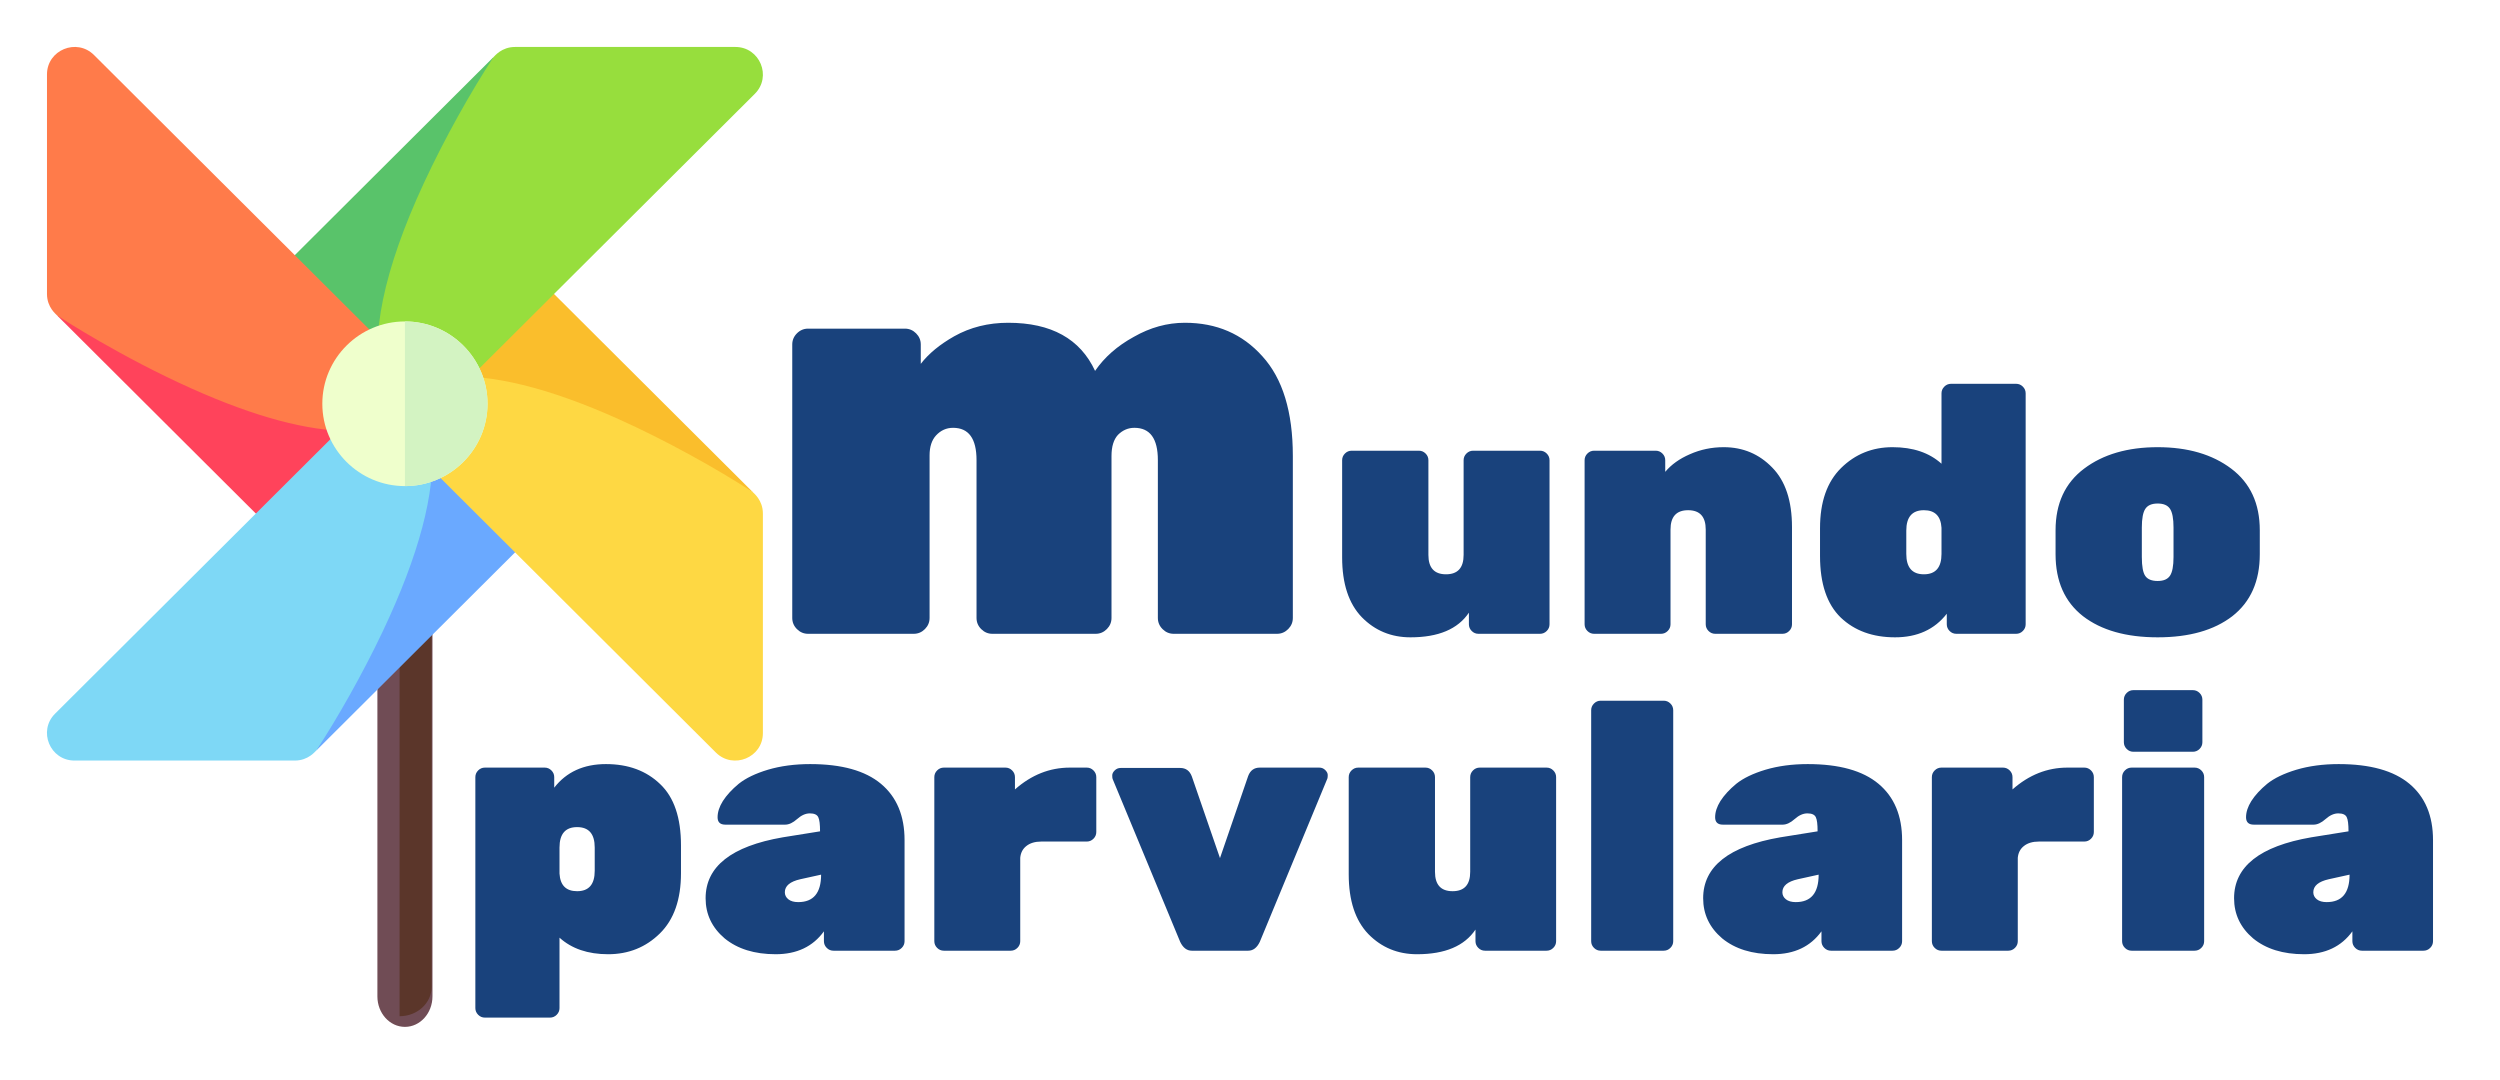 <svg width="213" height="92" viewBox="0 0 213 92" fill="none" xmlns="http://www.w3.org/2000/svg">
<g filter="url(#filter0_d)">
<path d="M114.35 43.49V35.21C114.35 34.99 114.43 34.8 114.59 34.64C114.75 34.48 114.94 34.4 115.16 34.4H120.89C121.11 34.4 121.3 34.48 121.46 34.64C121.62 34.8 121.7 34.99 121.7 35.21V43.28C121.7 44.38 122.2 44.93 123.2 44.93C124.2 44.93 124.7 44.38 124.7 43.28V35.21C124.7 34.99 124.78 34.8 124.94 34.64C125.1 34.48 125.29 34.4 125.51 34.4H131.21C131.43 34.4 131.62 34.48 131.78 34.64C131.94 34.8 132.02 34.99 132.02 35.21V49.19C132.02 49.41 131.94 49.6 131.78 49.76C131.62 49.92 131.43 50 131.21 50H125.96C125.74 50 125.55 49.92 125.39 49.76C125.23 49.6 125.15 49.41 125.15 49.19V48.2C124.21 49.6 122.55 50.3 120.17 50.3C118.53 50.3 117.15 49.73 116.03 48.59C114.91 47.43 114.35 45.73 114.35 43.49ZM152.678 40.91V49.19C152.678 49.41 152.598 49.6 152.438 49.76C152.278 49.92 152.088 50 151.868 50H146.138C145.918 50 145.728 49.92 145.568 49.76C145.408 49.6 145.328 49.41 145.328 49.19V41.12C145.328 40.02 144.828 39.47 143.828 39.47C142.828 39.47 142.328 40.02 142.328 41.12V49.19C142.328 49.41 142.248 49.6 142.088 49.76C141.928 49.92 141.738 50 141.518 50H135.818C135.598 50 135.408 49.92 135.248 49.76C135.088 49.6 135.008 49.41 135.008 49.19V35.21C135.008 34.99 135.088 34.8 135.248 34.64C135.408 34.48 135.598 34.4 135.818 34.4H141.068C141.288 34.4 141.478 34.48 141.638 34.64C141.798 34.8 141.878 34.99 141.878 35.21V36.2C142.398 35.58 143.098 35.08 143.978 34.7C144.878 34.3 145.838 34.1 146.858 34.1C148.498 34.1 149.878 34.68 150.998 35.84C152.118 36.98 152.678 38.67 152.678 40.91ZM155.066 43.37V41C155.066 38.76 155.666 37.05 156.866 35.87C158.066 34.69 159.526 34.1 161.246 34.1C162.986 34.1 164.376 34.57 165.416 35.51V29.51C165.416 29.29 165.496 29.1 165.656 28.94C165.816 28.78 166.006 28.7 166.226 28.7H171.776C171.996 28.7 172.186 28.78 172.346 28.94C172.506 29.1 172.586 29.29 172.586 29.51V49.19C172.586 49.41 172.506 49.6 172.346 49.76C172.186 49.92 171.996 50 171.776 50H166.676C166.456 50 166.266 49.92 166.106 49.76C165.946 49.6 165.866 49.41 165.866 49.19V48.29C164.826 49.63 163.356 50.3 161.456 50.3C159.556 50.3 158.016 49.74 156.836 48.62C155.656 47.48 155.066 45.73 155.066 43.37ZM165.416 43.19V40.97C165.356 39.97 164.856 39.47 163.916 39.47C162.916 39.47 162.416 40.05 162.416 41.21V43.19C162.416 44.35 162.916 44.93 163.916 44.93C164.916 44.93 165.416 44.35 165.416 43.19ZM175.134 43.22V41.18C175.134 38.9 175.944 37.15 177.564 35.93C179.184 34.71 181.274 34.1 183.834 34.1C186.394 34.1 188.484 34.71 190.104 35.93C191.724 37.15 192.534 38.9 192.534 41.18V43.22C192.534 45.52 191.754 47.28 190.194 48.5C188.634 49.7 186.514 50.3 183.834 50.3C181.154 50.3 179.034 49.7 177.474 48.5C175.914 47.28 175.134 45.52 175.134 43.22ZM185.184 43.46V40.94C185.184 40.18 185.084 39.65 184.884 39.35C184.684 39.05 184.334 38.9 183.834 38.9C183.334 38.9 182.984 39.05 182.784 39.35C182.584 39.65 182.484 40.18 182.484 40.94V43.46C182.484 44.26 182.584 44.8 182.784 45.08C182.984 45.36 183.334 45.5 183.834 45.5C184.334 45.5 184.684 45.35 184.884 45.05C185.084 44.75 185.184 44.22 185.184 43.46Z" fill="#19427C"/>
</g>
<g filter="url(#filter1_d)">
<path d="M58.02 68.03V70.4C58.02 72.64 57.42 74.35 56.22 75.53C55.02 76.71 53.55 77.3 51.81 77.3C50.09 77.3 48.71 76.83 47.67 75.89V81.89C47.67 82.11 47.59 82.3 47.43 82.46C47.27 82.62 47.08 82.7 46.86 82.7H41.31C41.09 82.7 40.9 82.62 40.74 82.46C40.58 82.3 40.5 82.11 40.5 81.89V62.21C40.5 61.99 40.58 61.8 40.74 61.64C40.9 61.48 41.09 61.4 41.31 61.4H46.41C46.63 61.4 46.82 61.48 46.98 61.64C47.14 61.8 47.22 61.99 47.22 62.21V63.11C48.26 61.77 49.73 61.1 51.63 61.1C53.53 61.1 55.07 61.67 56.25 62.81C57.43 63.93 58.02 65.67 58.02 68.03ZM47.67 68.21V70.43C47.73 71.43 48.23 71.93 49.17 71.93C50.17 71.93 50.67 71.35 50.67 70.19V68.21C50.67 67.05 50.17 66.47 49.17 66.47C48.17 66.47 47.67 67.05 47.67 68.21ZM60.118 72.53C60.118 69.83 62.308 68.1 66.688 67.34L69.868 66.83C69.868 66.23 69.818 65.83 69.718 65.63C69.618 65.41 69.378 65.3 68.998 65.3C68.638 65.3 68.278 65.46 67.918 65.78C67.558 66.1 67.218 66.26 66.898 66.26H61.798C61.358 66.26 61.138 66.05 61.138 65.63C61.138 65.19 61.288 64.73 61.588 64.25C61.908 63.75 62.358 63.26 62.938 62.78C63.538 62.3 64.368 61.9 65.428 61.58C66.508 61.26 67.708 61.1 69.028 61.1C71.708 61.1 73.718 61.66 75.058 62.78C76.398 63.9 77.068 65.5 77.068 67.58V76.19C77.068 76.41 76.988 76.6 76.828 76.76C76.668 76.92 76.478 77 76.258 77H71.008C70.788 77 70.598 76.92 70.438 76.76C70.278 76.6 70.198 76.41 70.198 76.19V75.35C69.258 76.65 67.888 77.3 66.088 77.3C64.288 77.3 62.838 76.85 61.738 75.95C60.658 75.03 60.118 73.89 60.118 72.53ZM68.008 72.86C69.308 72.86 69.958 72.08 69.958 70.52L68.188 70.91C67.308 71.11 66.868 71.48 66.868 72.02C66.868 72.26 66.968 72.46 67.168 72.62C67.368 72.78 67.648 72.86 68.008 72.86ZM86.474 62.21V63.26C87.874 62.02 89.434 61.4 91.154 61.4H92.594C92.814 61.4 93.004 61.48 93.164 61.64C93.324 61.8 93.404 61.99 93.404 62.21V66.89C93.404 67.11 93.324 67.3 93.164 67.46C93.004 67.62 92.814 67.7 92.594 67.7H88.724C88.184 67.7 87.754 67.83 87.434 68.09C87.134 68.33 86.964 68.66 86.924 69.08V76.19C86.924 76.41 86.844 76.6 86.684 76.76C86.524 76.92 86.334 77 86.114 77H80.414C80.194 77 80.004 76.92 79.844 76.76C79.684 76.6 79.604 76.41 79.604 76.19V62.21C79.604 61.99 79.684 61.8 79.844 61.64C80.004 61.48 80.194 61.4 80.414 61.4H85.664C85.884 61.4 86.074 61.48 86.234 61.64C86.394 61.8 86.474 61.99 86.474 62.21ZM106.343 77H101.543C101.123 77 100.793 76.75 100.553 76.25L94.793 62.36C94.772 62.3 94.763 62.2 94.763 62.06C94.763 61.92 94.832 61.78 94.972 61.64C95.112 61.5 95.282 61.43 95.483 61.43H100.553C101.033 61.43 101.363 61.67 101.543 62.15L103.943 69.11L106.343 62.12C106.523 61.64 106.853 61.4 107.333 61.4H112.403C112.603 61.4 112.773 61.47 112.913 61.61C113.053 61.75 113.123 61.89 113.123 62.03C113.123 62.17 113.113 62.27 113.093 62.33L107.333 76.25C107.093 76.75 106.763 77 106.343 77ZM114.911 70.49V62.21C114.911 61.99 114.991 61.8 115.151 61.64C115.311 61.48 115.501 61.4 115.721 61.4H121.451C121.671 61.4 121.861 61.48 122.021 61.64C122.181 61.8 122.261 61.99 122.261 62.21V70.28C122.261 71.38 122.761 71.93 123.761 71.93C124.761 71.93 125.261 71.38 125.261 70.28V62.21C125.261 61.99 125.341 61.8 125.501 61.64C125.661 61.48 125.851 61.4 126.071 61.4H131.771C131.991 61.4 132.181 61.48 132.341 61.64C132.501 61.8 132.581 61.99 132.581 62.21V76.19C132.581 76.41 132.501 76.6 132.341 76.76C132.181 76.92 131.991 77 131.771 77H126.521C126.301 77 126.111 76.92 125.951 76.76C125.791 76.6 125.711 76.41 125.711 76.19V75.2C124.771 76.6 123.111 77.3 120.731 77.3C119.091 77.3 117.711 76.73 116.591 75.59C115.471 74.43 114.911 72.73 114.911 70.49ZM141.748 77H136.378C136.158 77 135.968 76.92 135.808 76.76C135.648 76.6 135.568 76.41 135.568 76.19V56.51C135.568 56.29 135.648 56.1 135.808 55.94C135.968 55.78 136.158 55.7 136.378 55.7H141.748C141.968 55.7 142.158 55.78 142.318 55.94C142.478 56.1 142.558 56.29 142.558 56.51V76.19C142.558 76.41 142.478 76.6 142.318 76.76C142.158 76.92 141.968 77 141.748 77ZM145.109 72.53C145.109 69.83 147.299 68.1 151.679 67.34L154.859 66.83C154.859 66.23 154.809 65.83 154.709 65.63C154.609 65.41 154.369 65.3 153.989 65.3C153.629 65.3 153.269 65.46 152.909 65.78C152.549 66.1 152.209 66.26 151.889 66.26H146.789C146.349 66.26 146.129 66.05 146.129 65.63C146.129 65.19 146.279 64.73 146.579 64.25C146.899 63.75 147.349 63.26 147.929 62.78C148.529 62.3 149.359 61.9 150.419 61.58C151.499 61.26 152.699 61.1 154.019 61.1C156.699 61.1 158.709 61.66 160.049 62.78C161.389 63.9 162.059 65.5 162.059 67.58V76.19C162.059 76.41 161.979 76.6 161.819 76.76C161.659 76.92 161.469 77 161.249 77H155.999C155.779 77 155.589 76.92 155.429 76.76C155.269 76.6 155.189 76.41 155.189 76.19V75.35C154.249 76.65 152.879 77.3 151.079 77.3C149.279 77.3 147.829 76.85 146.729 75.95C145.649 75.03 145.109 73.89 145.109 72.53ZM152.999 72.86C154.299 72.86 154.949 72.08 154.949 70.52L153.179 70.91C152.299 71.11 151.859 71.48 151.859 72.02C151.859 72.26 151.959 72.46 152.159 72.62C152.359 72.78 152.639 72.86 152.999 72.86ZM171.465 62.21V63.26C172.865 62.02 174.425 61.4 176.145 61.4H177.585C177.805 61.4 177.995 61.48 178.155 61.64C178.315 61.8 178.395 61.99 178.395 62.21V66.89C178.395 67.11 178.315 67.3 178.155 67.46C177.995 67.62 177.805 67.7 177.585 67.7H173.715C173.175 67.7 172.745 67.83 172.425 68.09C172.125 68.33 171.955 68.66 171.915 69.08V76.19C171.915 76.41 171.835 76.6 171.675 76.76C171.515 76.92 171.325 77 171.105 77H165.405C165.185 77 164.995 76.92 164.835 76.76C164.675 76.6 164.595 76.41 164.595 76.19V62.21C164.595 61.99 164.675 61.8 164.835 61.64C164.995 61.48 165.185 61.4 165.405 61.4H170.655C170.875 61.4 171.065 61.48 171.225 61.64C171.385 61.8 171.465 61.99 171.465 62.21ZM186.983 77H181.613C181.393 77 181.203 76.92 181.043 76.76C180.883 76.6 180.803 76.41 180.803 76.19V62.21C180.803 61.99 180.883 61.8 181.043 61.64C181.203 61.48 181.393 61.4 181.613 61.4H186.983C187.203 61.4 187.393 61.48 187.553 61.64C187.713 61.8 187.793 61.99 187.793 62.21V76.19C187.793 76.41 187.713 76.6 187.553 76.76C187.393 76.92 187.203 77 186.983 77ZM187.643 55.61V59.24C187.643 59.46 187.563 59.65 187.403 59.81C187.243 59.97 187.053 60.05 186.833 60.05H181.763C181.543 60.05 181.353 59.97 181.193 59.81C181.033 59.65 180.953 59.46 180.953 59.24V55.61C180.953 55.39 181.033 55.2 181.193 55.04C181.353 54.88 181.543 54.8 181.763 54.8H186.833C187.053 54.8 187.243 54.88 187.403 55.04C187.563 55.2 187.643 55.39 187.643 55.61ZM190.343 72.53C190.343 69.83 192.533 68.1 196.913 67.34L200.093 66.83C200.093 66.23 200.043 65.83 199.943 65.63C199.843 65.41 199.603 65.3 199.223 65.3C198.863 65.3 198.503 65.46 198.143 65.78C197.783 66.1 197.443 66.26 197.123 66.26H192.023C191.583 66.26 191.363 66.05 191.363 65.63C191.363 65.19 191.513 64.73 191.813 64.25C192.133 63.75 192.583 63.26 193.163 62.78C193.763 62.3 194.593 61.9 195.653 61.58C196.733 61.26 197.933 61.1 199.253 61.1C201.933 61.1 203.943 61.66 205.283 62.78C206.623 63.9 207.293 65.5 207.293 67.58V76.19C207.293 76.41 207.213 76.6 207.053 76.76C206.893 76.92 206.703 77 206.483 77H201.233C201.013 77 200.823 76.92 200.663 76.76C200.503 76.6 200.423 76.41 200.423 76.19V75.35C199.483 76.65 198.113 77.3 196.313 77.3C194.513 77.3 193.063 76.85 191.963 75.95C190.883 75.03 190.343 73.89 190.343 72.53ZM198.233 72.86C199.533 72.86 200.183 72.08 200.183 70.52L198.413 70.91C197.533 71.11 197.093 71.48 197.093 72.02C197.093 72.26 197.193 72.46 197.393 72.62C197.593 72.78 197.873 72.86 198.233 72.86Z" fill="#19427C"/>
</g>
<g filter="url(#filter2_d)">
<path d="M96.65 32.45C96.117 32.45 95.65 32.65 95.25 33.05C94.883 33.45 94.7 34.05 94.7 34.85V48.65C94.7 49.017 94.567 49.333 94.3 49.6C94.033 49.867 93.717 50 93.35 50H84.55C84.183 50 83.867 49.867 83.6 49.6C83.333 49.333 83.2 49.017 83.2 48.65V35.2C83.2 33.367 82.533 32.45 81.2 32.45C80.633 32.45 80.15 32.667 79.75 33.1C79.383 33.5 79.2 34.067 79.2 34.8V48.65C79.2 49.017 79.067 49.333 78.8 49.6C78.533 49.867 78.217 50 77.85 50H68.85C68.483 50 68.167 49.867 67.9 49.6C67.633 49.333 67.5 49.017 67.5 48.65V25.35C67.5 24.983 67.633 24.667 67.9 24.4C68.167 24.133 68.483 24 68.85 24H77.1C77.467 24 77.783 24.133 78.05 24.4C78.317 24.667 78.45 24.983 78.45 25.35V27C79.117 26.133 80.067 25.35 81.3 24.65C82.667 23.883 84.2 23.5 85.9 23.5C89.567 23.5 92.033 24.867 93.3 27.6C94.1 26.433 95.2 25.467 96.6 24.7C98 23.9 99.45 23.5 100.95 23.5C103.65 23.5 105.85 24.45 107.55 26.35C109.283 28.25 110.15 31.083 110.15 34.85V48.65C110.15 49.017 110.017 49.333 109.75 49.6C109.483 49.867 109.167 50 108.8 50H100C99.633 50 99.317 49.867 99.05 49.6C98.783 49.333 98.65 49.017 98.65 48.65V35.2C98.65 33.367 97.983 32.45 96.65 32.45Z" fill="#19427C"/>
</g>
<g filter="url(#filter3_d)">
<path d="M36.846 49.368V80.892C36.846 82.326 35.795 83.49 34.5 83.49C33.205 83.49 32.154 82.326 32.154 80.892V49.368C32.154 47.934 33.205 46.77 34.5 46.77C35.795 46.77 36.846 47.934 36.846 49.368Z" fill="#704C55"/>
<path d="M36.776 49.694V80.079C36.776 81.461 35.553 82.583 34.045 82.583V47.19C35.553 47.19 36.776 48.312 36.776 49.694Z" fill="#5B362A"/>
<path d="M45.543 38.1L36.799 33.94L26.943 59.949L45.543 41.408C46.458 40.495 46.458 39.014 45.543 38.1V38.1Z" fill="#6AA9FF"/>
<path d="M45.543 19.393C44.627 18.481 43.141 18.481 42.224 19.393L38.045 28.118L64.144 37.934L45.543 19.393Z" fill="#FABE2C"/>
<path d="M64.998 39.754V58.462C64.998 60.552 62.461 61.578 60.992 60.116L36.159 35.361C35.232 34.437 35.258 32.953 36.159 32.055L38.045 28.118C41.815 27.828 46.718 29.026 52.695 31.706C56.654 33.48 61.005 35.889 64.144 37.934C64.201 38.014 64.998 38.596 64.998 39.754V39.754Z" fill="#FED843"/>
<path d="M23.456 19.393C22.541 20.307 22.541 21.788 23.456 22.701C24.292 23.532 30.716 28.706 32.543 28.926C32.564 28.865 32.022 30.463 42.057 0.853L23.456 19.393Z" fill="#59C36A"/>
<path d="M64.311 3.994L39.476 28.747C39.018 29.203 38.418 29.433 37.817 29.433C30.598 28.74 33.071 28.991 32.543 28.926C31.469 24.854 32.668 19.031 36.117 11.591C37.868 7.81 40.162 3.74 42.057 0.853C42.138 0.795 42.722 0.001 43.884 0.001H62.652C64.738 0.001 65.784 2.524 64.311 3.994V3.994Z" fill="#97DE3D"/>
<path d="M4.856 22.868L23.456 41.408C24.373 42.32 25.859 42.32 26.775 41.408C27.598 40.588 34.178 33.715 34.831 31.671L4.856 22.868Z" fill="#FF435B"/>
<path d="M34.833 31.671C33.433 32.374 31.761 32.725 29.821 32.725C26.234 32.725 21.733 31.523 16.362 29.121C10.284 26.404 5.271 23.139 5.062 23.002L4.857 22.868C4.799 22.787 4.003 22.205 4.003 21.047V2.34C4.003 0.259 6.535 -0.781 8.008 0.687L32.842 25.44L33.426 27.144L34.814 31.18C34.906 31.272 34.908 31.441 34.833 31.671V31.671Z" fill="#FF7B4A"/>
<path d="M32.601 49.813C30.893 53.414 28.721 57.238 26.943 59.949C26.861 60.006 26.278 60.8 25.116 60.8H6.348C4.26 60.8 3.217 58.276 4.689 56.808L29.523 32.055C30.436 31.145 31.926 31.14 32.84 32.055L36.799 33.94C37.11 37.947 35.703 43.273 32.601 49.813V49.813Z" fill="#7ED8F6"/>
<path d="M34.5 23.386C30.619 23.386 27.462 26.533 27.462 30.401C27.462 34.268 30.619 37.416 34.5 37.416C38.38 37.416 41.538 34.268 41.538 30.401C41.538 26.533 38.38 23.386 34.5 23.386Z" fill="#EFFFCC"/>
<path d="M41.538 30.401C41.538 34.268 38.38 37.416 34.5 37.416V23.386C38.38 23.386 41.538 26.533 41.538 30.401Z" fill="#D3F3C2"/>
</g>
<defs>
<filter id="filter0_d" x="110.35" y="28.7" width="86.184" height="29.6" filterUnits="userSpaceOnUse" color-interpolation-filters="sRGB">
<feFlood flood-opacity="0" result="BackgroundImageFix"/>
<feColorMatrix in="SourceAlpha" type="matrix" values="0 0 0 0 0 0 0 0 0 0 0 0 0 0 0 0 0 0 127 0"/>
<feOffset dy="4"/>
<feGaussianBlur stdDeviation="2"/>
<feColorMatrix type="matrix" values="0 0 0 0 0 0 0 0 0 0 0 0 0 0 0 0 0 0 0.25 0"/>
<feBlend mode="normal" in2="BackgroundImageFix" result="effect1_dropShadow"/>
<feBlend mode="normal" in="SourceGraphic" in2="effect1_dropShadow" result="shape"/>
</filter>
<filter id="filter1_d" x="36.5" y="54.8" width="174.793" height="35.9" filterUnits="userSpaceOnUse" color-interpolation-filters="sRGB">
<feFlood flood-opacity="0" result="BackgroundImageFix"/>
<feColorMatrix in="SourceAlpha" type="matrix" values="0 0 0 0 0 0 0 0 0 0 0 0 0 0 0 0 0 0 127 0"/>
<feOffset dy="4"/>
<feGaussianBlur stdDeviation="2"/>
<feColorMatrix type="matrix" values="0 0 0 0 0 0 0 0 0 0 0 0 0 0 0 0 0 0 0.25 0"/>
<feBlend mode="normal" in2="BackgroundImageFix" result="effect1_dropShadow"/>
<feBlend mode="normal" in="SourceGraphic" in2="effect1_dropShadow" result="shape"/>
</filter>
<filter id="filter2_d" x="63.5" y="23.5" width="50.65" height="34.5" filterUnits="userSpaceOnUse" color-interpolation-filters="sRGB">
<feFlood flood-opacity="0" result="BackgroundImageFix"/>
<feColorMatrix in="SourceAlpha" type="matrix" values="0 0 0 0 0 0 0 0 0 0 0 0 0 0 0 0 0 0 127 0"/>
<feOffset dy="4"/>
<feGaussianBlur stdDeviation="2"/>
<feColorMatrix type="matrix" values="0 0 0 0 0 0 0 0 0 0 0 0 0 0 0 0 0 0 0.25 0"/>
<feBlend mode="normal" in2="BackgroundImageFix" result="effect1_dropShadow"/>
<feBlend mode="normal" in="SourceGraphic" in2="effect1_dropShadow" result="shape"/>
</filter>
<filter id="filter3_d" x="0" y="0" width="69" height="91.49" filterUnits="userSpaceOnUse" color-interpolation-filters="sRGB">
<feFlood flood-opacity="0" result="BackgroundImageFix"/>
<feColorMatrix in="SourceAlpha" type="matrix" values="0 0 0 0 0 0 0 0 0 0 0 0 0 0 0 0 0 0 127 0"/>
<feOffset dy="4"/>
<feGaussianBlur stdDeviation="2"/>
<feColorMatrix type="matrix" values="0 0 0 0 0 0 0 0 0 0 0 0 0 0 0 0 0 0 0.25 0"/>
<feBlend mode="normal" in2="BackgroundImageFix" result="effect1_dropShadow"/>
<feBlend mode="normal" in="SourceGraphic" in2="effect1_dropShadow" result="shape"/>
</filter>
</defs>
</svg>
